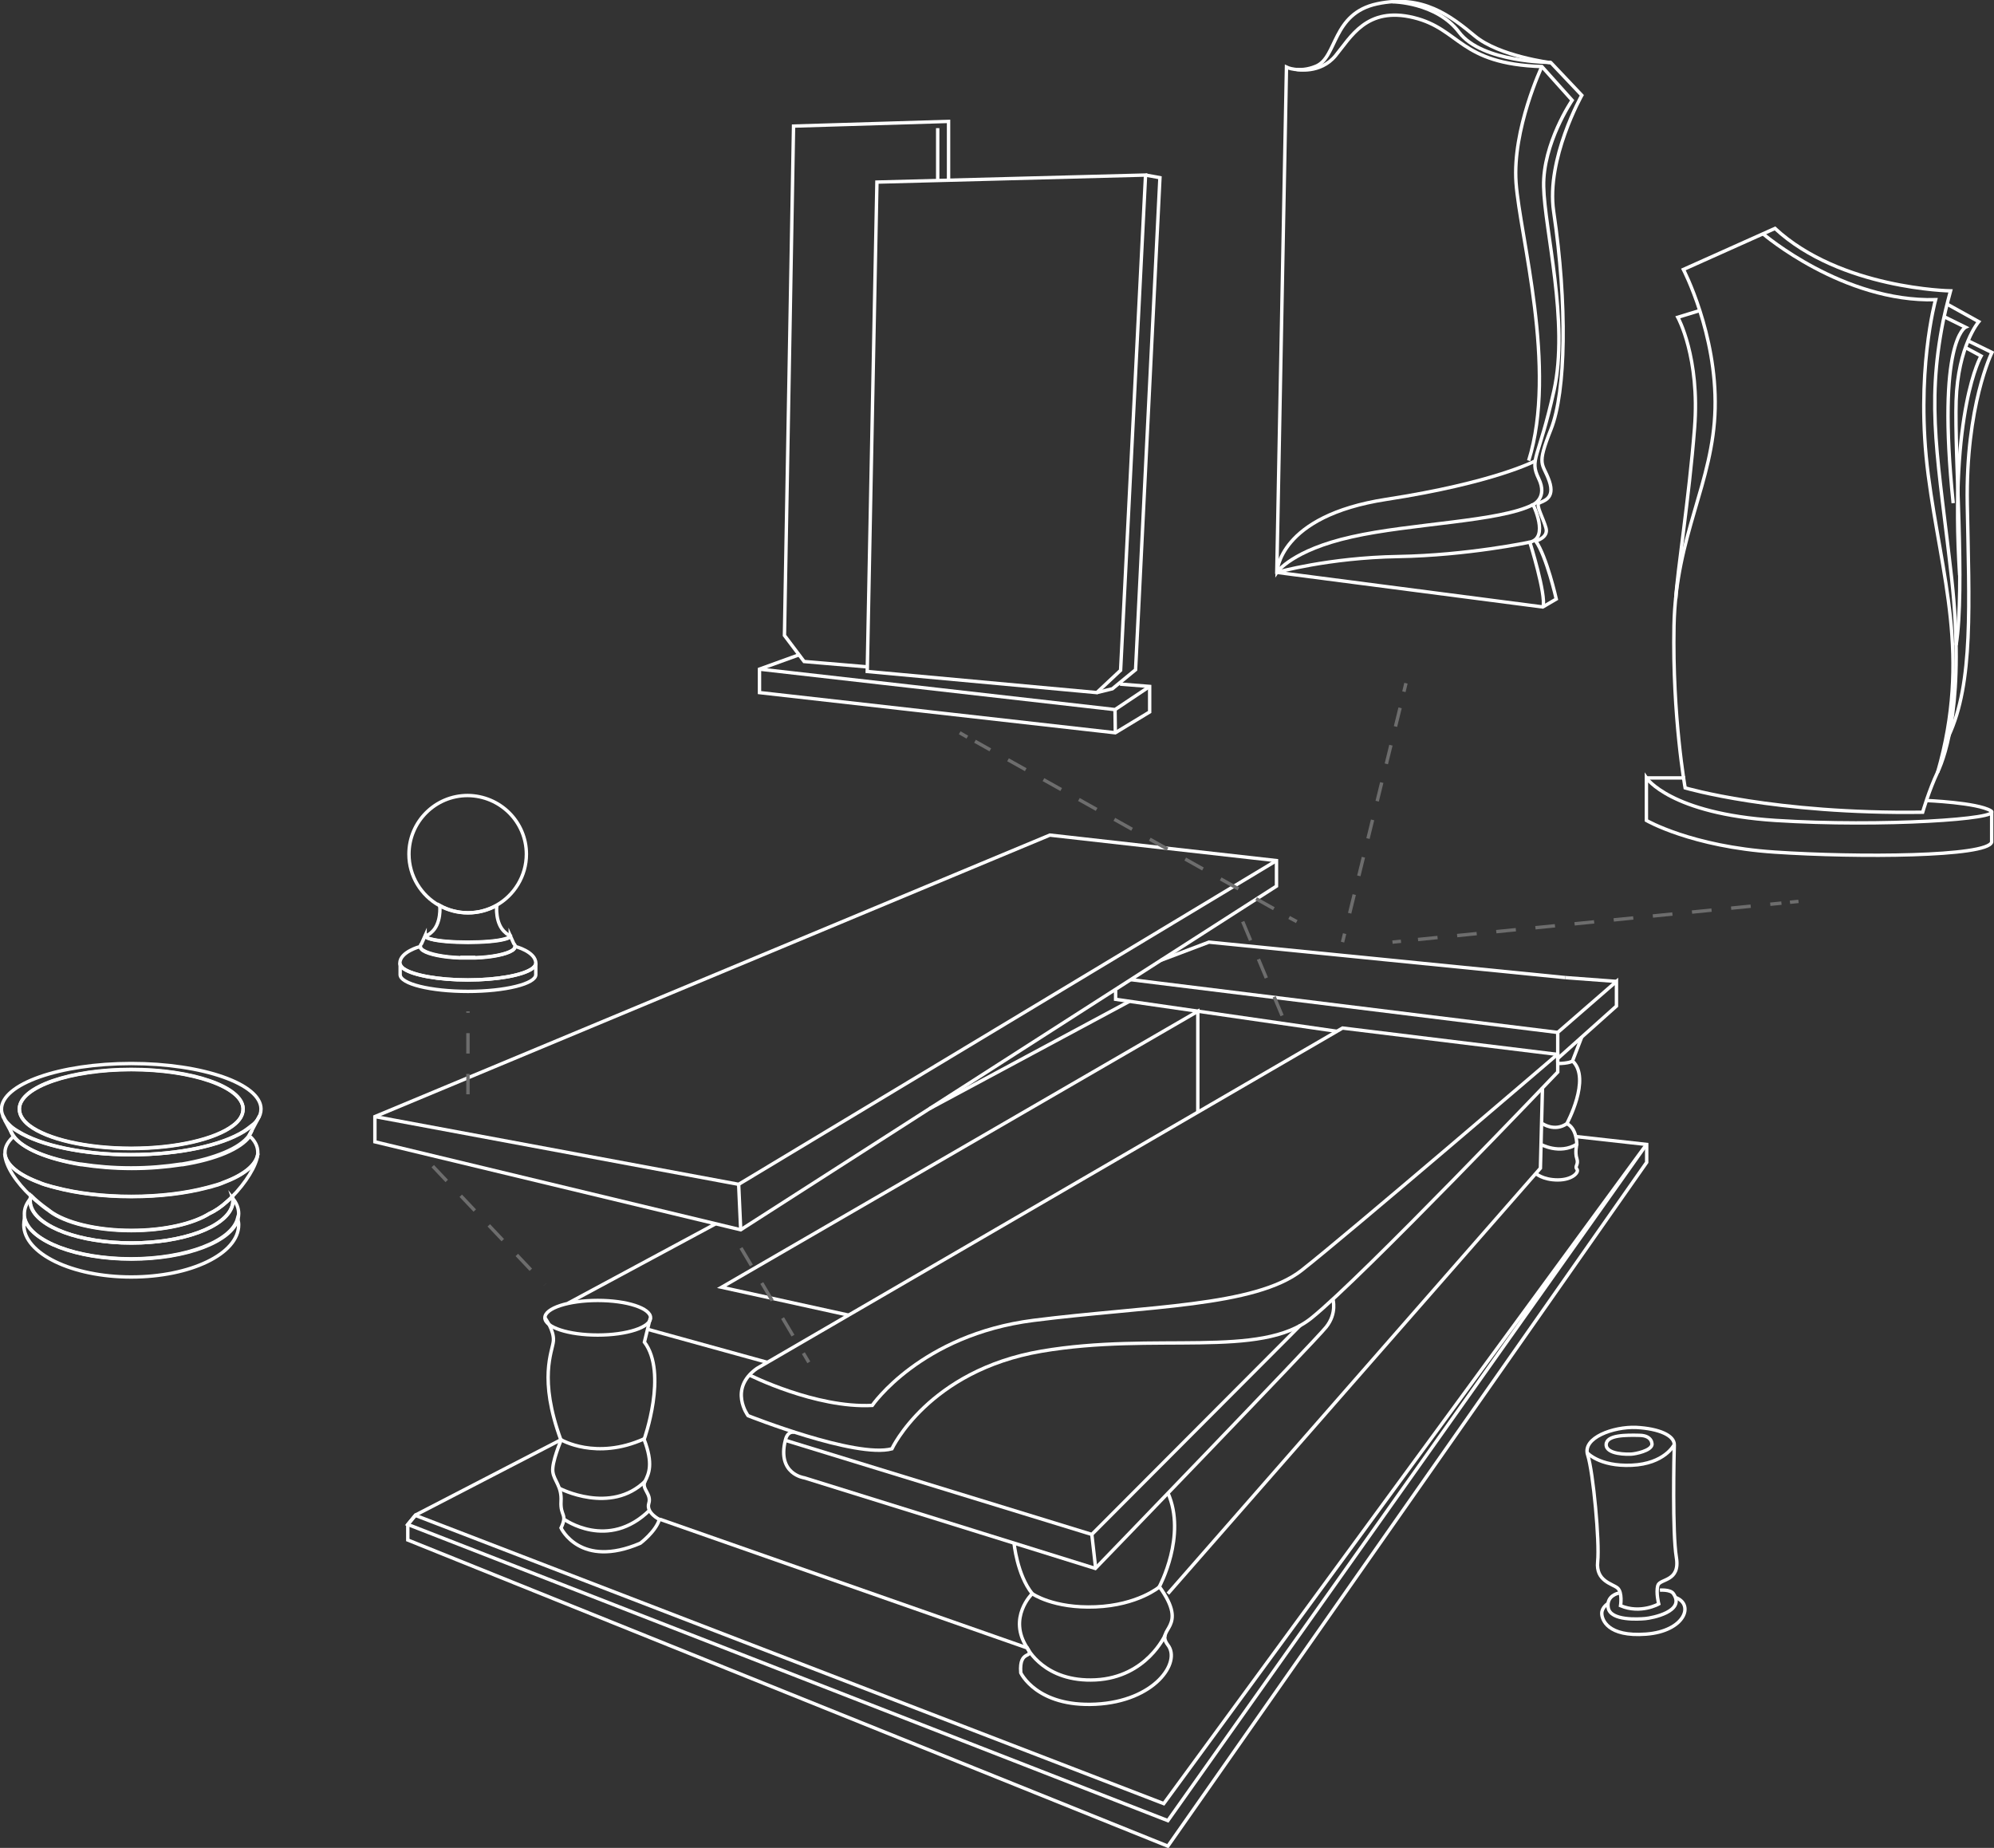 <svg width="587" height="544" viewBox="0 0 587 544" fill="none" xmlns="http://www.w3.org/2000/svg">
<rect x="0" y="0" width="587" height="544" fill="#333333" stroke="none"/>
<g clip-path="url(#clip0_205_1514)">
<path d="M110.365 328.713L309.057 245.844L375.777 253.354V260.864L218.051 362.034L110.365 336.137V328.713Z" stroke="white" stroke-miterlimit="10"/>
<path d="M395.223 302.644L458.572 310.413V315.592C458.572 315.592 401.013 376.018 386.062 388.016C371.11 400.102 339.997 392.074 306.637 397.771C273.277 403.468 262.56 426.516 262.56 426.516C251.93 429.365 220.212 416.762 220.212 416.762C220.212 416.762 214.335 408.906 222.804 402.864L395.223 302.644Z" stroke="white" stroke-miterlimit="10"/>
<path d="M375.777 253.354L217.446 348.654L110.365 328.713" stroke="white" stroke-miterlimit="10"/>
<path d="M218.051 362.034L217.446 348.654" stroke="white" stroke-miterlimit="10"/>
<path d="M458.572 310.327C458.572 310.327 396.95 363.156 383.209 373.946C369.467 384.736 337.404 384.477 304.216 388.707C271.029 392.937 256.769 413.74 256.769 413.74C240.089 414.604 220.557 404.763 220.557 404.763" stroke="white" stroke-miterlimit="10"/>
<path d="M392.37 382.406C392.37 382.406 393.666 386.635 390.382 390.692C387.185 394.75 322.452 461.735 322.452 461.735L236.805 435.062C236.805 435.062 228.681 434.026 231.187 424.013C231.878 420.991 233.866 421.682 233.866 421.682" stroke="white" stroke-miterlimit="10"/>
<path d="M382.777 390.175L321.415 451.722L231.188 424.013" stroke="white" stroke-miterlimit="10"/>
<path d="M322.539 461.649L321.415 451.722" stroke="white" stroke-miterlimit="10"/>
<path d="M475.857 296.17V288.919L458.572 303.939V311.622L475.857 296.17Z" stroke="white" stroke-miterlimit="10"/>
<path d="M328.416 291.509V294.185L393.494 303.594" stroke="white" stroke-miterlimit="10"/>
<path d="M458.572 303.939L332.91 288.401" stroke="white" stroke-miterlimit="10"/>
<path d="M460.82 287.797L355.899 277.352L341.726 282.704" stroke="white" stroke-miterlimit="10"/>
<path d="M475.857 288.919L460.819 287.797" stroke="white" stroke-miterlimit="10"/>
<path d="M566.95 235.659C566.95 235.659 582.074 236.263 586.05 238.68C590.112 241.097 553.727 243.514 522.7 241.528C491.673 239.543 484.673 229.012 484.673 229.012V241.528C484.673 241.528 497.896 249.211 522.441 250.851C546.985 252.491 585.013 252.232 586.309 247.916V239.025" stroke="white" stroke-miterlimit="10"/>
<path d="M484.76 229.012H496.081" stroke="white" stroke-miterlimit="10"/>
<path d="M565.999 239.111C565.999 239.111 567.9 232.551 570.406 227.285C572.913 222.106 578.358 205.36 574.555 170.486C570.666 135.612 566.949 119.987 572.049 94.436C572.913 90.293 574.209 85.631 574.209 85.631C574.209 85.631 541.8 85.113 522.527 67.245L495.562 79.33C495.562 79.33 505.415 98.234 504.896 120.246C504.378 142.172 493.315 157.537 492.797 184.211C492.278 210.884 496.081 231.947 496.081 231.947C496.081 231.947 522.268 239.716 565.999 239.111Z" stroke="white" stroke-miterlimit="10"/>
<path d="M579.136 100.22L586.395 103.759C586.395 103.759 578.617 119.383 579.136 148.473C579.654 177.564 581.037 201.043 573.604 216.754" stroke="white" stroke-miterlimit="10"/>
<path d="M573.172 89.516L582.506 94.695C582.506 94.695 576.37 101.86 575.851 118.002C575.332 134.144 578.53 172.903 575.851 189.908" stroke="white" stroke-miterlimit="10"/>
<path d="M500.402 91.415L493.92 93.4C493.92 93.4 500.489 105.226 498.847 126.03C497.205 146.92 493.748 168.328 493.315 176.269" stroke="white" stroke-miterlimit="10"/>
<path d="M519.07 68.885C519.07 68.885 542.578 88.998 569.802 88.221C569.802 88.221 563.752 109.888 567.641 139.841C571.53 169.795 580.259 193.102 570.407 227.372" stroke="white" stroke-miterlimit="10"/>
<path d="M572.308 93.228L578.617 96.335C578.617 96.335 570.061 100.306 574.987 148.128" stroke="white" stroke-miterlimit="10"/>
<path d="M578.531 102.291L583.197 104.795C583.197 104.795 573.864 120.678 576.888 169.363" stroke="white" stroke-miterlimit="10"/>
<path d="M465.659 305.234L462.893 312.399C462.893 312.399 461.77 313.089 458.485 313.089" stroke="white" stroke-miterlimit="10"/>
<path d="M454.078 330.785C454.078 330.785 457.622 333.288 461.251 330.785C461.251 330.785 468.425 317.578 462.98 312.399" stroke="white" stroke-miterlimit="10"/>
<path d="M453.473 336.828C453.473 336.828 459.09 340.022 464.189 336.828C464.189 336.828 464.189 332.166 461.251 330.785" stroke="white" stroke-miterlimit="10"/>
<path d="M452.004 345.374C452.004 345.374 454.078 347.359 458.572 347.359C463.066 347.359 464.968 344.942 464.19 344.165C463.498 343.302 464.795 342.87 464.19 341.057C463.585 339.245 464.19 336.828 464.19 336.828" stroke="white" stroke-miterlimit="10"/>
<path d="M454.078 320.168L453.473 343.906L343.8 469.159" stroke="white" stroke-miterlimit="10"/>
<path d="M160.405 387.93C160.405 387.93 163.171 391.642 162.912 394.75C162.652 397.857 158.417 405.712 165.159 424.013C165.159 424.013 162.393 430.487 162.739 433.249C163.084 436.011 165.418 437.479 165.159 441.968C164.899 446.456 167.146 445.593 165.159 449.823C165.159 449.823 170.776 461.908 188.493 454.312C188.493 454.312 192.988 450.945 194.111 447.32C194.111 447.32 190.136 445.334 191 442.572C191.864 439.723 188.753 438.342 189.876 436.098C191 433.853 192.383 431.005 189.617 423.754C189.617 423.754 196.617 404.245 189.703 395.095L191.432 388.017" stroke="white" stroke-miterlimit="10"/>
<path d="M298.513 454.225C298.513 454.225 299.377 463.548 303.871 469.159C303.871 469.159 296.525 476.237 302.402 485.129C304.735 488.668 299.896 485.129 300.5 492.466C300.5 492.466 305.167 502.566 322.539 501.702C339.91 500.839 347.775 489.358 343.799 484.265C339.91 479.172 350.281 479.518 341.293 467.087C341.293 467.087 349.417 452.067 343.799 439.464" stroke="white" stroke-miterlimit="10"/>
<path d="M194.197 447.233L302.402 485.129C302.402 485.129 307.414 495.315 322.539 494.538C337.577 493.761 343.021 481.33 343.021 481.33" stroke="white" stroke-miterlimit="10"/>
<path d="M463.844 334.583L484.759 336.914V342.18L343.8 543.482L120.045 453.362V448.787L122.292 446.025L165.159 423.84C165.159 423.84 175.443 429.969 189.617 423.581" stroke="white" stroke-miterlimit="10"/>
<path d="M343.8 535.972L484.759 336.828L342.59 530.965L122.292 446.111L120.045 448.787L343.8 535.972Z" stroke="white" stroke-miterlimit="10"/>
<path d="M164.727 438.169C164.727 438.169 179.765 446.025 189.963 436.011" stroke="white" stroke-miterlimit="10"/>
<path d="M166.022 447.233C166.022 447.233 178.986 456.642 191.259 444.557" stroke="white" stroke-miterlimit="10"/>
<path d="M303.871 469.159C303.871 469.159 310.094 473.561 322.539 473.043C334.984 472.526 341.293 467.174 341.293 467.174" stroke="white" stroke-miterlimit="10"/>
<path d="M378.715 19.768L375.863 168.5L454.165 178.686L458.14 176.355C458.14 176.355 455.288 163.752 452.09 159.264C452.09 159.264 455.893 158.314 455.115 155.466C454.337 152.617 452.09 148.732 453.041 148.128C453.992 147.524 457.967 147.006 456.066 141.568C454.165 136.129 452.177 137.424 456.584 126.375C460.992 115.24 461.424 89.602 457.362 62.238C455.115 46.786 465.659 28.055 465.659 28.055L456.584 18.473C456.584 18.473 441.374 16.574 434.2 10.618C427.027 4.661 418.817 -1.726 405.421 1.122C392.025 3.971 393.753 16.919 387.358 19.509C382.345 21.58 378.715 19.768 378.715 19.768Z" stroke="white" stroke-miterlimit="10"/>
<path d="M381.74 20.458C381.74 20.458 388.654 21.839 393.148 16.401C397.642 10.963 402.309 1.813 416.137 5.179C429.965 8.546 429.533 18.818 453.905 19.595L462.807 29.522C462.807 29.522 454.165 42.211 454.424 54.901C454.683 67.59 461.943 94.868 457.449 115.067C452.955 135.266 450.189 135.094 452.955 140.877C455.72 146.574 451.313 148.56 451.313 148.56C451.313 148.56 456.152 158.314 450.362 159.609C450.362 159.609 455.202 175.061 454.251 178.686" stroke="white" stroke-miterlimit="10"/>
<path d="M409.915 0.518C409.915 0.518 422.792 0.604 429.534 9.495C436.275 18.473 456.671 18.387 456.671 18.387" stroke="white" stroke-miterlimit="10"/>
<path d="M453.905 19.595C453.905 19.595 445.177 38.068 446.3 53.779C447.424 69.489 458.486 108.507 450.016 135.612" stroke="white" stroke-miterlimit="10"/>
<path d="M451.917 135.698C451.917 135.698 439.99 142.086 408.099 147.006C376.209 151.926 375.949 168.414 375.949 168.414C375.949 168.414 380.443 161.94 397.901 158.055C415.359 154.084 441.632 153.566 451.312 148.56" stroke="white" stroke-miterlimit="10"/>
<path d="M450.275 159.609C450.275 159.609 432.04 163.493 411.557 163.839C391.074 164.184 375.863 168.5 375.863 168.5" stroke="white" stroke-miterlimit="10"/>
<path d="M473.437 472.008C473.437 472.008 471.536 473.13 471.536 474.943C471.536 476.755 473.178 481.935 484.586 481.071C495.994 480.208 498.847 472.267 493.229 470.281" stroke="white" stroke-miterlimit="10"/>
<path d="M476.549 468.986C476.549 468.986 472.746 469.677 473.438 473.389C474.215 477.187 482.339 476.669 484.327 476.496C486.315 476.324 496.254 474.425 492.624 469.159C491.76 467.864 488.648 468.123 488.648 468.123" stroke="white" stroke-miterlimit="10"/>
<path d="M477.067 472.698C477.067 472.698 477.672 468.814 476.203 467.519C474.733 466.224 469.721 465.533 470.326 459.75C470.931 453.966 469.029 433.422 467.387 428.329C465.745 423.236 474.993 419.956 481.647 420.215C488.302 420.56 492.969 422.545 492.883 425.394C492.796 428.242 492.278 451.204 493.488 458.455C494.698 465.706 488.648 464.67 488.043 466.742C487.438 468.9 488.302 472.18 488.302 472.18C488.302 472.18 483.03 475.202 477.067 472.698Z" stroke="white" stroke-miterlimit="10"/>
<path d="M486.314 425.308C486.314 425.308 486.574 422.632 482.685 422.545C478.795 422.459 472.832 422.373 472.832 425.308C472.832 428.242 479.228 428.156 480.351 428.07C481.475 427.983 485.969 427.12 486.314 425.308Z" stroke="white" stroke-miterlimit="10"/>
<path d="M492.796 425.394C492.796 425.394 490.031 430.918 480.351 431.35C470.671 431.782 467.128 427.552 467.128 427.552" stroke="white" stroke-miterlimit="10"/>
<path d="M322.884 203.892L329.885 197.332L337.231 51.534L258.152 53.606L255.3 197.677L322.884 203.892Z" stroke="white" stroke-miterlimit="10"/>
<path d="M329.712 201.389L338.441 202.079V209.589L328.329 215.718L223.582 203.892V196.986L235.509 192.67" stroke="white" stroke-miterlimit="10"/>
<path d="M322.885 203.892L327.465 202.77L334.293 197.159L341.466 52.311L337.231 51.534" stroke="white" stroke-miterlimit="10"/>
<path d="M279.239 53.002V35.737L233.607 37.118L230.928 187.059L236.718 194.742L255.04 196.296" stroke="white" stroke-miterlimit="10"/>
<path d="M223.582 196.986L328.243 208.899L338.441 202.079" stroke="white" stroke-miterlimit="10"/>
<path d="M328.33 215.718L328.243 208.899" stroke="white" stroke-miterlimit="10"/>
<path d="M276.042 53.088V37.723" stroke="white" stroke-miterlimit="10"/>
<path d="M413.89 201.13L413.285 203.633" stroke="#6D6D6D" stroke-miterlimit="10"/>
<path d="M412.162 208.381L396.433 272.432" stroke="#6D6D6D" stroke-miterlimit="10" stroke-dasharray="5.66 5.66"/>
<path d="M395.828 274.849L395.223 277.352" stroke="#6D6D6D" stroke-miterlimit="10"/>
<path d="M409.915 277.352L412.421 277.093" stroke="#6D6D6D" stroke-miterlimit="10"/>
<path d="M417.434 276.575L524.428 265.871" stroke="#6D6D6D" stroke-miterlimit="10" stroke-dasharray="5.79 5.79"/>
<path d="M526.935 265.612L529.441 265.353" stroke="#6D6D6D" stroke-miterlimit="10"/>
<path d="M381.74 271.309L379.493 270.101" stroke="#6D6D6D" stroke-miterlimit="10"/>
<path d="M374.999 267.511L287.019 218.222" stroke="#6D6D6D" stroke-miterlimit="10" stroke-dasharray="5.98 5.98"/>
<path d="M284.771 217.013L282.524 215.718" stroke="#6D6D6D" stroke-miterlimit="10"/>
<path d="M175.962 393.023C184.553 393.023 191.518 390.743 191.518 387.93C191.518 385.117 184.553 382.837 175.962 382.837C167.37 382.837 160.405 385.117 160.405 387.93C160.405 390.743 167.37 393.023 175.962 393.023Z" stroke="white" stroke-miterlimit="10"/>
<path d="M190.827 391.383L225.829 401.051" stroke="white" stroke-miterlimit="10"/>
<path d="M273.622 326.383L332.478 294.789" stroke="white" stroke-miterlimit="10"/>
<path d="M167.146 383.7L210.618 360.307" stroke="white" stroke-miterlimit="10"/>
<path d="M352.615 327.332V297.724L212.434 378.953L249.769 387.153" stroke="white" stroke-miterlimit="10"/>
<path d="M38.632 313.089C17.544 313.089 0.432 319.132 0.432 326.555C0.432 327.246 0.604 327.85 0.864 328.454L1.469 329.577C1.814 330.181 2.333 330.699 2.852 331.217C3.543 331.907 4.407 332.512 5.444 333.116C12.013 337.173 24.458 339.935 38.632 339.935C52.892 339.935 65.251 337.173 71.819 333.116C72.769 332.512 73.634 331.821 74.412 331.217C74.93 330.699 75.449 330.181 75.794 329.577C76.486 328.627 76.832 327.591 76.832 326.469C76.832 319.132 59.719 313.089 38.632 313.089ZM68.621 331.303C63.436 335.274 51.941 338.036 38.632 338.036C25.322 338.036 13.828 335.274 8.642 331.303C6.741 329.836 5.704 328.195 5.704 326.469C5.704 326.383 5.704 326.296 5.704 326.21C6.049 319.909 20.655 314.816 38.632 314.816C56.608 314.816 71.214 319.909 71.56 326.21C71.56 326.296 71.56 326.383 71.56 326.469C71.56 328.282 70.522 329.922 68.621 331.303Z" stroke="white" stroke-miterlimit="10"/>
<path d="M1.382 329.577C1.123 329.231 0.95 328.886 0.777 328.454L1.382 329.577Z" stroke="white" stroke-miterlimit="10"/>
<path d="M3.889 334.324C3.543 333.806 3.284 333.375 3.111 332.771L3.889 334.324Z" stroke="white" stroke-miterlimit="10"/>
<path d="M74.153 332.771C73.981 333.288 73.721 333.806 73.289 334.324L74.153 332.771Z" stroke="white" stroke-miterlimit="10"/>
<path d="M75.794 329.663L74.152 332.771L73.288 334.324C70.609 338.036 63.263 341.057 53.497 342.698C53.41 342.698 53.324 342.698 53.237 342.698C48.743 343.388 43.817 343.82 38.545 343.82C33.273 343.82 28.347 343.388 23.853 342.698C23.767 342.698 23.68 342.698 23.594 342.698C13.828 341.144 6.481 338.036 3.802 334.324L3.024 332.771L1.296 329.577C1.642 330.181 2.16 330.699 2.679 331.217C3.37 331.907 4.234 332.512 5.271 333.116C11.84 337.173 24.285 339.935 38.459 339.935C52.719 339.935 65.078 337.173 71.646 333.116C72.597 332.512 73.461 331.821 74.239 331.217C75.017 330.699 75.449 330.181 75.794 329.663Z" stroke="white" stroke-miterlimit="10"/>
<path d="M75.881 339.158C75.881 339.331 75.881 339.417 75.881 339.59C75.881 339.676 75.881 339.763 75.881 339.849C75.449 343.043 71.646 345.978 65.683 348.222C65.337 348.395 64.991 348.481 64.559 348.654C64.213 348.826 63.781 348.913 63.436 348.999C62.658 349.258 61.794 349.517 60.929 349.69C54.707 351.33 47.015 352.279 38.718 352.279C30.421 352.279 22.729 351.33 16.507 349.69C15.643 349.431 14.778 349.258 14 348.999C13.568 348.913 13.223 348.74 12.877 348.654C12.531 348.567 12.099 348.395 11.753 348.222C5.704 345.978 1.814 342.957 1.469 339.676C1.469 339.504 1.469 339.331 1.469 339.245C1.469 337.518 2.419 335.964 4.062 334.497C6.741 338.209 14.087 341.23 23.853 342.87C23.939 342.87 24.026 342.87 24.112 342.87C28.606 343.561 33.532 343.992 38.804 343.992C44.076 343.992 49.003 343.561 53.497 342.87C53.583 342.87 53.67 342.87 53.756 342.87C63.522 341.316 70.868 338.209 73.547 334.497C75.017 335.792 75.881 337.432 75.881 339.158Z" stroke="white" stroke-miterlimit="10"/>
<path d="M68.535 353.488C68.535 354.092 68.449 354.61 68.276 355.128C66.288 361.257 53.843 365.918 38.632 365.918C23.508 365.918 10.976 361.257 9.075 355.128C8.902 354.61 8.815 354.006 8.815 353.488C8.815 353.229 8.815 353.056 8.902 352.797C8.902 352.538 8.988 352.279 9.075 351.934C9.161 352.02 9.248 352.107 9.42 352.193C9.853 352.625 10.285 353.056 10.717 353.401C12.013 354.524 13.396 355.559 14.606 356.423C14.606 356.423 14.606 356.423 14.692 356.509C19.186 359.876 28.261 362.206 38.718 362.206C48.398 362.206 56.868 360.221 61.708 357.2C63.436 356.423 65.251 355.214 66.98 353.574C67.412 353.229 67.844 352.797 68.276 352.366C68.362 352.279 68.449 352.193 68.449 352.193C68.449 352.366 68.535 352.538 68.535 352.711C68.535 353.056 68.535 353.229 68.535 353.488Z" stroke="white" stroke-miterlimit="10"/>
<path d="M70.263 357.286C70.263 357.804 70.177 358.322 70.09 358.84C68.275 365.487 54.88 370.666 38.718 370.666C22.47 370.666 9.161 365.487 7.346 358.84C7.173 358.322 7.173 357.804 7.173 357.286C7.173 355.732 7.778 354.265 8.988 352.797C8.988 353.056 8.901 353.229 8.901 353.488C8.901 354.092 8.988 354.61 9.161 355.128C11.148 361.257 23.594 365.918 38.718 365.918C53.843 365.918 66.374 361.257 68.362 355.128C68.535 354.61 68.621 354.006 68.621 353.488C68.621 353.229 68.621 353.056 68.535 352.797C69.658 354.178 70.263 355.732 70.263 357.286Z" stroke="white" stroke-miterlimit="10"/>
<path d="M70.263 360.566C70.263 369.112 56.09 375.931 38.632 375.931C21.174 375.931 7 369.026 7 360.566C7 359.962 7.086 359.358 7.173 358.753C8.988 365.4 22.384 370.579 38.545 370.579C54.793 370.579 68.103 365.4 69.918 358.753C70.177 359.444 70.263 359.962 70.263 360.566Z" stroke="white" stroke-miterlimit="10"/>
<path d="M71.56 326.555C71.56 328.282 70.523 329.922 68.622 331.389C63.436 335.36 51.942 338.123 38.632 338.123C25.323 338.123 13.828 335.36 8.643 331.389C6.741 329.922 5.704 328.282 5.704 326.555C5.704 326.469 5.704 326.383 5.704 326.296C6.05 319.995 20.656 314.902 38.632 314.902C56.608 314.902 71.214 319.995 71.56 326.296C71.56 326.383 71.56 326.469 71.56 326.555Z" stroke="white" stroke-miterlimit="10"/>
<path d="M76.4 328.454L75.795 329.663" stroke="white" stroke-miterlimit="10"/>
<path d="M75.881 339.763C75.536 343.215 72.251 348.308 68.362 352.279C68.276 352.366 68.189 352.452 68.189 352.452C67.757 352.884 67.325 353.315 66.893 353.66C65.165 355.214 63.35 356.509 61.621 357.286C56.868 360.307 48.312 362.293 38.632 362.293C28.175 362.293 19.1 359.962 14.606 356.595C14.606 356.595 14.606 356.595 14.519 356.509C13.223 355.646 11.927 354.61 10.63 353.488C10.198 353.142 9.766 352.711 9.334 352.279C9.248 352.193 9.161 352.107 8.988 352.02C5.013 348.222 1.642 343.561 1.383 339.59C1.729 342.87 5.531 345.891 11.667 348.136C12.013 348.308 12.359 348.395 12.791 348.567C13.137 348.74 13.569 348.826 13.915 348.913C14.692 349.172 15.556 349.431 16.421 349.603C22.643 351.243 30.335 352.193 38.632 352.193C46.929 352.193 54.621 351.243 60.843 349.603C61.708 349.344 62.572 349.172 63.35 348.913C63.782 348.826 64.127 348.654 64.473 348.567C64.819 348.481 65.251 348.308 65.597 348.136C71.56 345.978 75.363 343.043 75.881 339.763Z" stroke="white" stroke-miterlimit="10"/>
<path d="M75.881 339.59C75.881 339.676 75.881 339.763 75.881 339.849" stroke="white" stroke-miterlimit="10"/>
<path d="M154.961 251.455C154.961 257.93 151.331 263.627 146.059 266.562C143.553 267.943 140.701 268.72 137.676 268.72C134.651 268.72 131.799 267.943 129.292 266.562C124.02 263.627 120.391 257.93 120.391 251.455C120.391 241.96 128.082 234.191 137.676 234.191C147.269 234.277 154.961 241.96 154.961 251.455Z" stroke="white" stroke-miterlimit="10"/>
<path d="M137.762 281.927C138.453 281.927 139.231 281.927 139.922 281.927C139.231 281.927 138.54 281.927 137.762 281.927ZM137.762 281.927C137.07 281.927 136.292 281.927 135.515 281.927C136.206 281.927 136.984 281.927 137.762 281.927Z" stroke="white" stroke-miterlimit="10"/>
<path d="M137.762 281.927C138.453 281.927 139.231 281.927 139.922 281.927C139.231 281.927 138.54 281.927 137.762 281.927ZM137.762 281.927C137.07 281.927 136.292 281.927 135.515 281.927C136.206 281.927 136.984 281.927 137.762 281.927Z" stroke="white" stroke-miterlimit="10"/>
<path d="M137.762 281.927C138.453 281.927 139.231 281.927 139.922 281.927C139.231 281.927 138.54 281.927 137.762 281.927ZM137.762 281.927C137.07 281.927 136.292 281.927 135.515 281.927C136.206 281.927 136.984 281.927 137.762 281.927Z" stroke="white" stroke-miterlimit="10"/>
<path d="M157.726 283.567V286.934C157.726 289.61 148.738 291.854 137.762 291.854C126.7 291.854 117.798 289.61 117.798 286.934V283.567C117.798 284.171 118.23 284.689 118.921 285.207C121.687 287.106 129.033 288.487 137.762 288.487C146.405 288.487 153.837 287.106 156.603 285.207C157.294 284.689 157.726 284.085 157.726 283.567Z" stroke="white" stroke-miterlimit="10"/>
<path d="M150.294 275.539C150.294 275.884 149.689 276.23 148.652 276.489C146.491 277.093 142.429 277.438 137.762 277.438C133.095 277.438 129.033 277.093 126.873 276.489C125.835 276.23 125.23 275.884 125.23 275.539C125.835 275.28 126.44 275.021 126.873 274.59C130.07 272 129.465 266.562 129.465 266.562C131.972 267.943 134.824 268.72 137.849 268.72C140.873 268.72 143.725 267.943 146.232 266.562C146.232 266.562 145.627 272 148.825 274.59C149.17 274.935 149.689 275.28 150.294 275.539Z" stroke="white" stroke-miterlimit="10"/>
<path d="M151.676 278.56C151.676 278.992 151.33 279.424 150.812 279.769C149.083 280.891 144.935 281.754 139.922 281.927C139.231 281.927 138.453 281.927 137.762 281.927C137.07 281.927 136.292 281.927 135.515 281.927C130.502 281.754 126.44 280.891 124.625 279.769C124.02 279.424 123.761 278.992 123.761 278.56C123.761 278.302 123.847 278.043 124.106 277.784L125.144 275.453C125.144 275.798 125.749 276.143 126.786 276.402C128.946 277.007 133.008 277.352 137.675 277.352C142.342 277.352 146.404 277.007 148.565 276.402C149.602 276.143 150.207 275.798 150.207 275.453L151.244 277.784C151.59 278.129 151.676 278.388 151.676 278.56Z" stroke="white" stroke-miterlimit="10"/>
<path d="M157.726 283.567C157.726 284.171 157.294 284.689 156.516 285.207C153.75 287.106 146.404 288.487 137.675 288.487C129.033 288.487 121.6 287.106 118.834 285.207C118.057 284.689 117.711 284.085 117.711 283.567C117.711 280.201 123.674 278.647 123.674 278.647C123.674 279.078 124.02 279.51 124.539 279.855C126.267 280.977 130.415 281.841 135.428 282.013C136.12 282.013 136.897 282.013 137.675 282.013C138.453 282.013 139.144 282.013 139.836 282.013C144.848 281.841 148.91 280.977 150.725 279.855C151.33 279.51 151.59 279.078 151.59 278.647C151.676 278.56 157.726 280.201 157.726 283.567Z" stroke="white" stroke-miterlimit="10"/>
<path d="M137.762 322.153V297.724" stroke="#6D6D6D" stroke-miterlimit="10" stroke-dasharray="6 6"/>
<path d="M218.137 367.386L238.101 401.051" stroke="#6D6D6D" stroke-miterlimit="10" stroke-dasharray="6 6"/>
<path d="M127.391 343.302L160.405 378.176" stroke="#6D6D6D" stroke-miterlimit="10" stroke-dasharray="6 6"/>
<path d="M365.838 271.309L379.493 303.939" stroke="#6D6D6D" stroke-miterlimit="10" stroke-dasharray="6 6"/>
</g>
<defs>
<clipPath id="clip0_205_1514">
<rect width="587" height="544" fill="white"/>
</clipPath>
</defs>
</svg>
